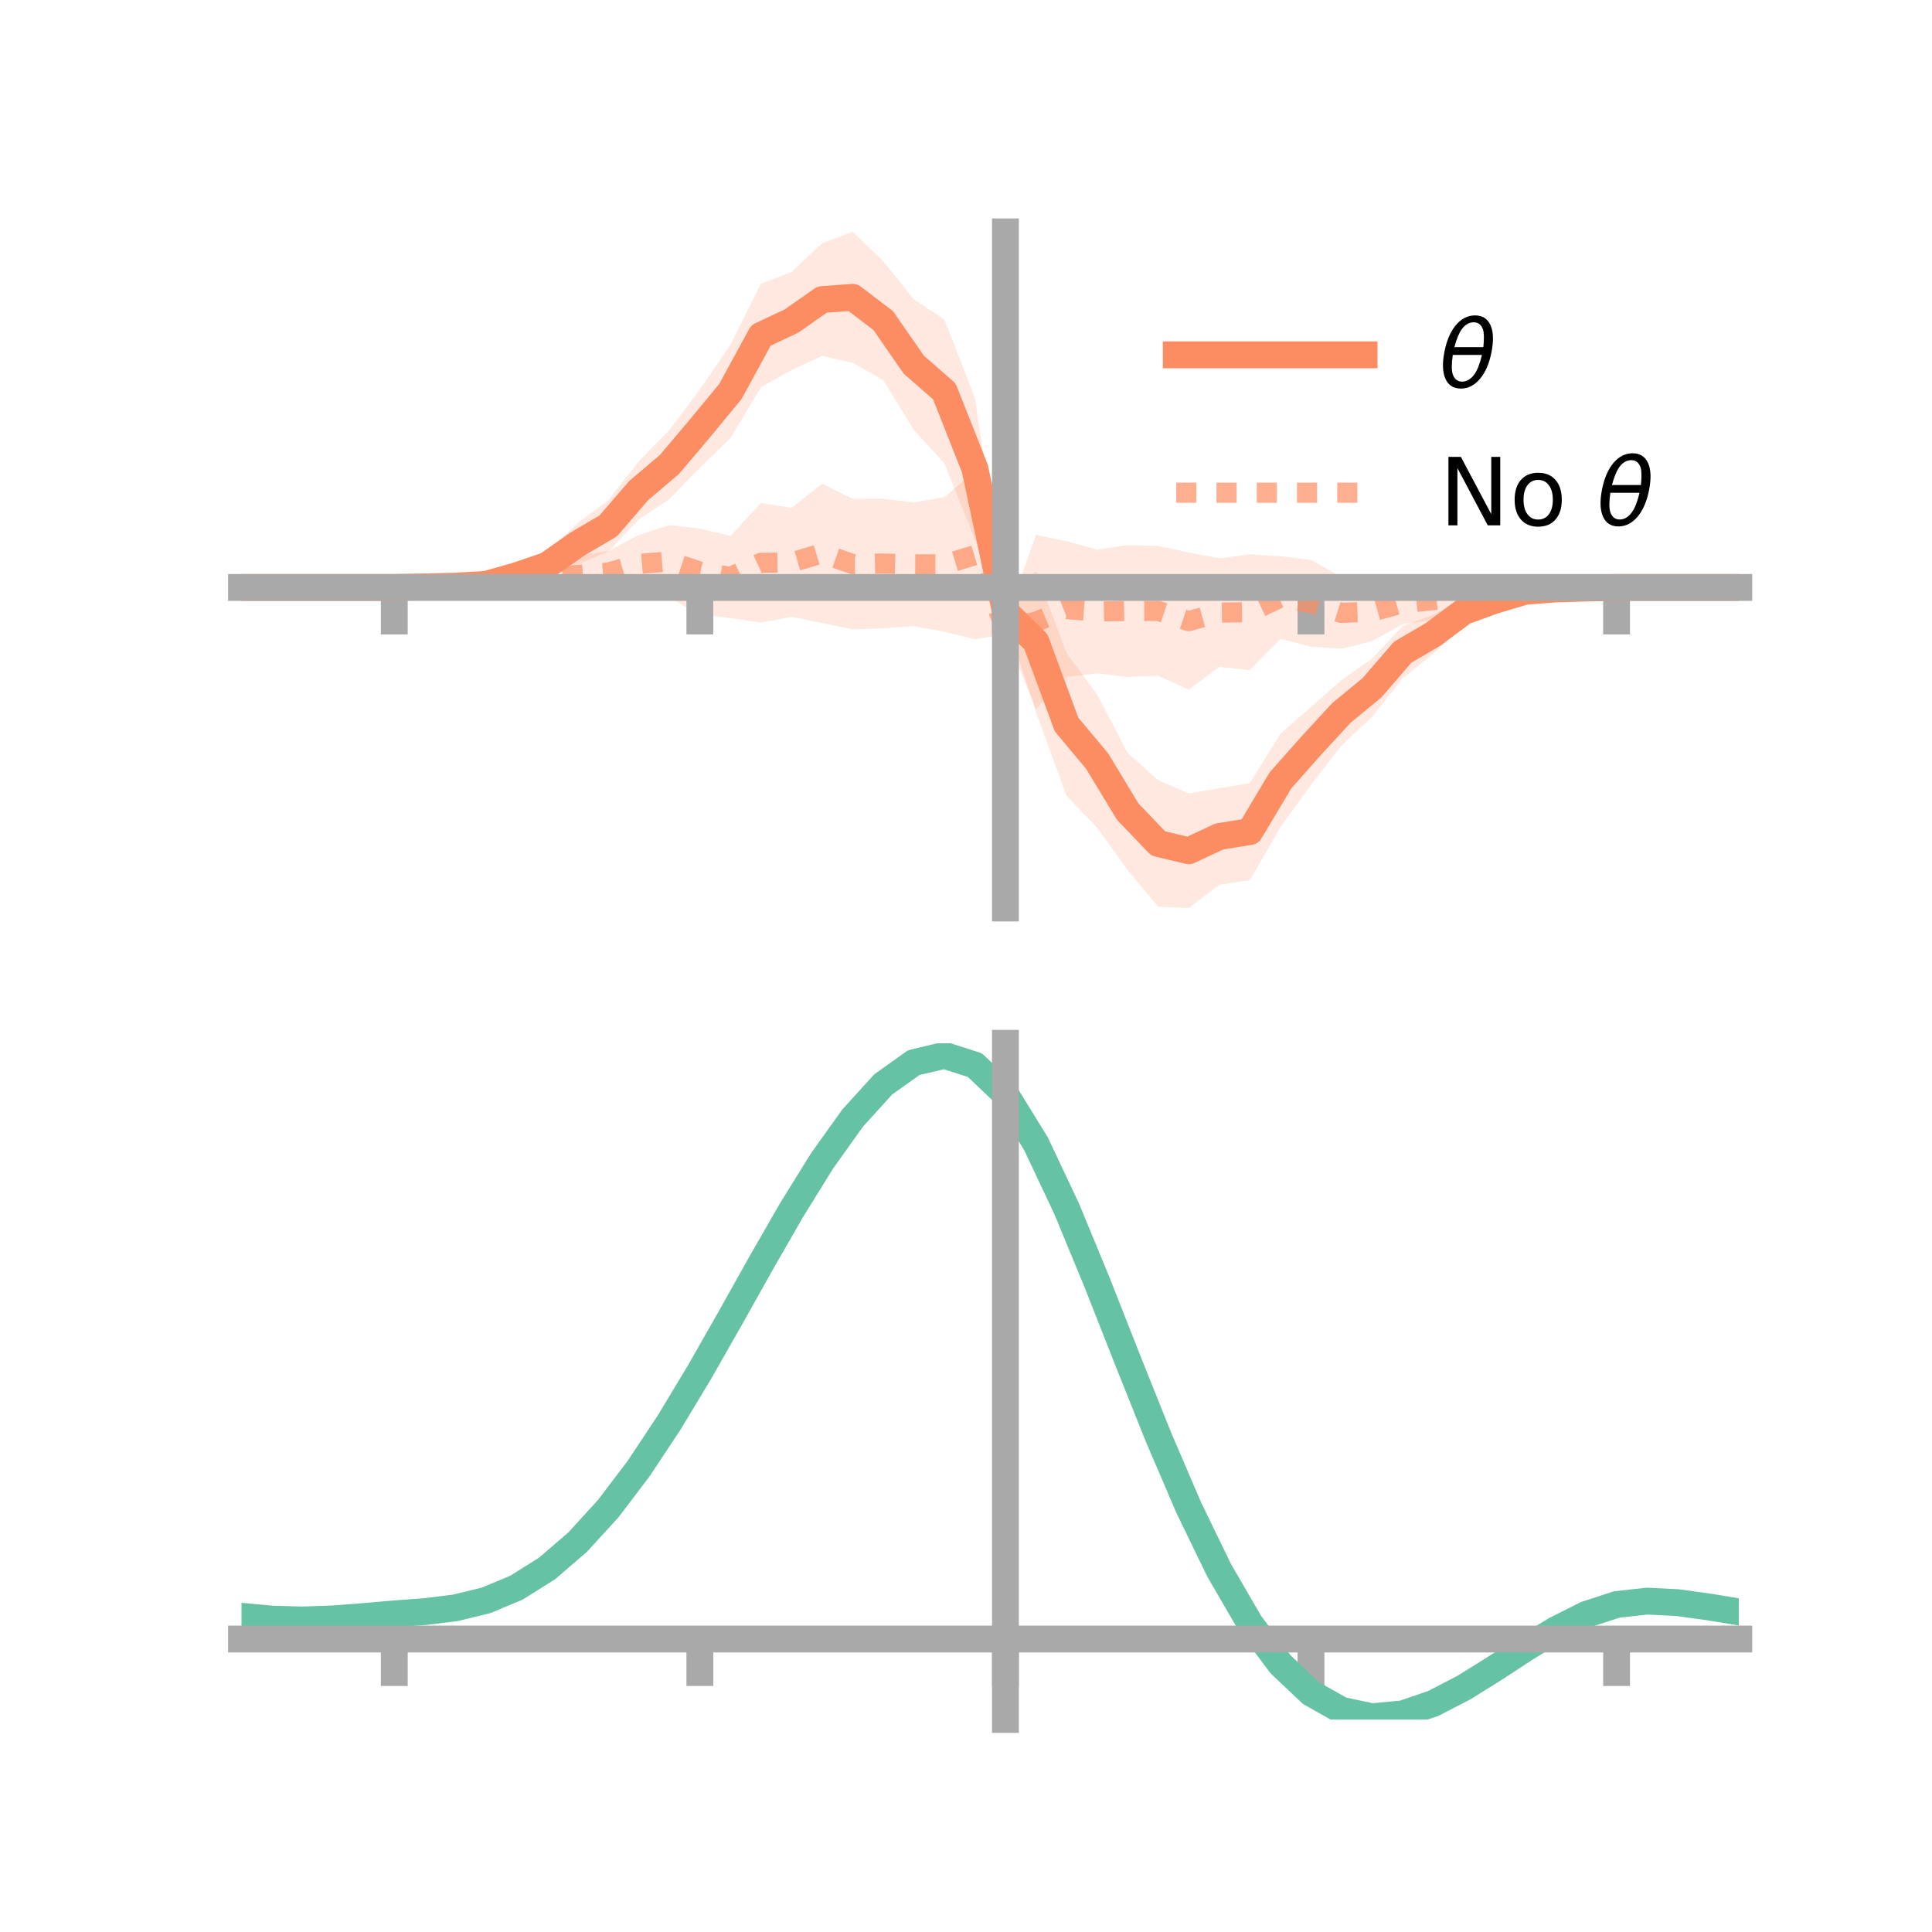 <?xml version="1.0" encoding="utf-8" standalone="no"?>
<!DOCTYPE svg PUBLIC "-//W3C//DTD SVG 1.1//EN"
  "http://www.w3.org/Graphics/SVG/1.1/DTD/svg11.dtd">
<!-- Created with matplotlib (https://matplotlib.org/) -->
<svg height="144pt" version="1.1" viewBox="0 0 144 144" width="144pt" xmlns="http://www.w3.org/2000/svg" xmlns:xlink="http://www.w3.org/1999/xlink">
 <defs>
  <style type="text/css">*{stroke-linecap:butt;stroke-linejoin:round;}</style>
 </defs>
 <g id="figure_1">
  <g id="patch_1">
   <path d="M 0 144 
L 144 144 
L 144 0 
L 0 0 
z
" style="fill:none;"/>
  </g>
  <g id="axes_1">
   <g id="patch_2">
    <path d="M 18 67.68 
L 129.6 67.68 
L 129.6 17.28 
L 18 17.28 
z
" style="fill:none;"/>
   </g>
   <g id="PolyCollection_1">
    <path clip-path="url(#p8bf6a89146)" d="M 18 43.785 
L 18 43.785 
L 20.278 43.785 
L 22.555 43.785 
L 24.833 43.785 
L 27.11 43.785 
L 29.388 43.785 
L 31.665 43.639 
L 33.943 43.384 
L 36.22 43.079 
L 38.498 41.965 
L 40.776 41.126 
L 43.053 38.995 
L 45.331 37.291 
L 47.608 34.39 
L 49.886 32.059 
L 52.163 29.022 
L 54.441 25.705 
L 56.718 21.14 
L 58.996 20.273 
L 61.273 18.133 
L 63.551 17.28 
L 65.829 19.457 
L 68.106 22.318 
L 70.384 23.813 
L 72.661 29.65 
L 74.939 45.124 
L 77.216 42.588 
L 79.494 48.686 
L 81.771 51.764 
L 84.049 56.123 
L 86.327 58.152 
L 88.604 59.142 
L 90.882 58.748 
L 93.159 58.362 
L 95.437 54.689 
L 97.714 52.697 
L 99.992 50.684 
L 102.269 49.087 
L 104.547 46.667 
L 106.824 45.831 
L 109.102 44.572 
L 111.38 43.819 
L 113.657 43.63 
L 115.935 43.589 
L 118.212 43.73 
L 120.49 43.785 
L 122.767 43.785 
L 125.045 43.785 
L 127.322 43.785 
L 129.6 43.785 
L 129.6 43.785 
L 129.6 43.785 
L 127.322 43.785 
L 125.045 43.785 
L 122.767 43.785 
L 120.49 43.786 
L 118.212 43.932 
L 115.935 44.203 
L 113.657 44.521 
L 111.38 45.685 
L 109.102 46.583 
L 106.824 48.725 
L 104.547 50.557 
L 102.269 53.419 
L 99.992 55.57 
L 97.714 58.497 
L 95.437 61.649 
L 93.159 65.602 
L 90.882 65.946 
L 88.604 67.68 
L 86.327 67.584 
L 84.049 64.852 
L 81.771 61.684 
L 79.494 59.32 
L 77.216 53.083 
L 74.939 46.064 
L 72.661 40.181 
L 70.384 34.524 
L 68.106 32.036 
L 65.829 28.328 
L 63.551 27.039 
L 61.273 26.526 
L 58.996 27.582 
L 56.718 28.86 
L 54.441 32.65 
L 52.163 34.855 
L 49.886 37.199 
L 47.608 38.727 
L 45.331 41.112 
L 43.053 42.079 
L 40.776 43.138 
L 38.498 43.863 
L 36.22 44.037 
L 33.943 43.99 
L 31.665 43.844 
L 29.388 43.786 
L 27.11 43.785 
L 24.833 43.785 
L 22.555 43.785 
L 20.278 43.785 
L 18 43.785 
z
" style="fill:#fc8d62;fill-opacity:0.2;"/>
   </g>
   <g id="PolyCollection_2">
    <path clip-path="url(#p8bf6a89146)" d="M 18 43.785 
L 18 43.785 
L 20.278 43.785 
L 22.555 43.785 
L 24.833 43.785 
L 27.11 43.785 
L 29.388 43.785 
L 31.665 43.623 
L 33.943 43.286 
L 36.22 43.127 
L 38.498 42.398 
L 40.776 42.12 
L 43.053 41.395 
L 45.331 41.081 
L 47.608 39.868 
L 49.886 39.141 
L 52.163 39.393 
L 54.441 39.952 
L 56.718 37.489 
L 58.996 37.855 
L 61.273 36.055 
L 63.551 37.172 
L 65.829 37.182 
L 68.106 37.446 
L 70.384 37.053 
L 72.661 35.116 
L 74.939 46.294 
L 77.216 39.864 
L 79.494 40.34 
L 81.771 40.964 
L 84.049 40.625 
L 86.327 40.696 
L 88.604 41.179 
L 90.882 41.614 
L 93.159 41.317 
L 95.437 41.46 
L 97.714 41.728 
L 99.992 43.012 
L 102.269 43.392 
L 104.547 43.39 
L 106.824 43.257 
L 109.102 43.483 
L 111.38 43.419 
L 113.657 43.406 
L 115.935 43.654 
L 118.212 43.719 
L 120.49 43.785 
L 122.767 43.785 
L 125.045 43.785 
L 127.322 43.785 
L 129.6 43.785 
L 129.6 43.785 
L 129.6 43.785 
L 127.322 43.785 
L 125.045 43.785 
L 122.767 43.785 
L 120.49 43.786 
L 118.212 43.943 
L 115.935 44.289 
L 113.657 44.471 
L 111.38 45.15 
L 109.102 45.44 
L 106.824 46.207 
L 104.547 46.523 
L 102.269 47.788 
L 99.992 48.352 
L 97.714 48.199 
L 95.437 47.622 
L 93.159 49.942 
L 90.882 49.707 
L 88.604 51.408 
L 86.327 50.369 
L 84.049 50.454 
L 81.771 50.187 
L 79.494 50.458 
L 77.216 52.823 
L 74.939 47.287 
L 72.661 47.645 
L 70.384 47.087 
L 68.106 46.668 
L 65.829 46.829 
L 63.551 46.911 
L 61.273 46.437 
L 58.996 45.982 
L 56.718 46.409 
L 54.441 46.065 
L 52.163 45.816 
L 49.886 44.555 
L 47.608 44.204 
L 45.331 44.278 
L 43.053 44.316 
L 40.776 44.156 
L 38.498 44.215 
L 36.22 44.187 
L 33.943 43.933 
L 31.665 43.859 
L 29.388 43.785 
L 27.11 43.785 
L 24.833 43.785 
L 22.555 43.785 
L 20.278 43.785 
L 18 43.785 
z
" style="fill:#fc8d62;fill-opacity:0.2;"/>
   </g>
   <g id="matplotlib.axis_1">
    <g id="xtick_1">
     <g id="line2d_1">
      <defs>
       <path d="M 0 0 
L 0 3.5 
" id="mc717da5dce" style="stroke:#a9a9a9;stroke-width:2;"/>
      </defs>
      <g>
       <use style="fill:#a9a9a9;stroke:#a9a9a9;stroke-width:2;" x="29.388" xlink:href="#mc717da5dce" y="43.785"/>
      </g>
     </g>
    </g>
    <g id="xtick_2">
     <g id="line2d_2">
      <g>
       <use style="fill:#a9a9a9;stroke:#a9a9a9;stroke-width:2;" x="52.163" xlink:href="#mc717da5dce" y="43.785"/>
      </g>
     </g>
    </g>
    <g id="xtick_3">
     <g id="line2d_3">
      <g>
       <use style="fill:#a9a9a9;stroke:#a9a9a9;stroke-width:2;" x="74.939" xlink:href="#mc717da5dce" y="43.785"/>
      </g>
     </g>
    </g>
    <g id="xtick_4">
     <g id="line2d_4">
      <g>
       <use style="fill:#a9a9a9;stroke:#a9a9a9;stroke-width:2;" x="97.714" xlink:href="#mc717da5dce" y="43.785"/>
      </g>
     </g>
    </g>
    <g id="xtick_5">
     <g id="line2d_5">
      <g>
       <use style="fill:#a9a9a9;stroke:#a9a9a9;stroke-width:2;" x="120.49" xlink:href="#mc717da5dce" y="43.785"/>
      </g>
     </g>
    </g>
   </g>
   <g id="matplotlib.axis_2"/>
   <g id="line2d_6">
    <path clip-path="url(#p8bf6a89146)" d="M 18 43.785 
L 20.278 43.785 
L 22.555 43.785 
L 24.833 43.785 
L 27.11 43.785 
L 29.388 43.785 
L 31.665 43.742 
L 33.943 43.687 
L 36.22 43.558 
L 38.498 42.914 
L 40.776 42.132 
L 43.053 40.537 
L 45.331 39.201 
L 47.608 36.558 
L 49.886 34.629 
L 52.163 31.938 
L 54.441 29.178 
L 56.718 25 
L 58.996 23.927 
L 61.273 22.33 
L 63.551 22.159 
L 65.829 23.893 
L 68.106 27.177 
L 70.384 29.169 
L 72.661 34.916 
L 74.939 45.594 
L 77.216 47.836 
L 79.494 54.003 
L 81.771 56.724 
L 84.049 60.487 
L 86.327 62.868 
L 88.604 63.411 
L 90.882 62.347 
L 93.159 61.982 
L 95.437 58.169 
L 97.714 55.597 
L 99.992 53.127 
L 102.269 51.253 
L 104.547 48.612 
L 106.824 47.278 
L 109.102 45.578 
L 111.38 44.752 
L 113.657 44.075 
L 115.935 43.896 
L 118.212 43.831 
L 120.49 43.785 
L 122.767 43.785 
L 125.045 43.785 
L 127.322 43.785 
L 129.6 43.785 
" style="fill:none;stroke:#fc8d62;stroke-linecap:square;stroke-width:2;"/>
   </g>
   <g id="line2d_7">
    <path clip-path="url(#p8bf6a89146)" d="M 18 43.785 
L 20.278 43.785 
L 22.555 43.785 
L 24.833 43.785 
L 27.11 43.785 
L 29.388 43.785 
L 31.665 43.741 
L 33.943 43.61 
L 36.22 43.657 
L 38.498 43.306 
L 40.776 43.138 
L 43.053 42.856 
L 45.331 42.679 
L 47.608 42.036 
L 49.886 41.848 
L 52.163 42.605 
L 54.441 43.008 
L 56.718 41.949 
L 58.996 41.919 
L 61.273 41.246 
L 63.551 42.041 
L 65.829 42.006 
L 68.106 42.057 
L 70.384 42.07 
L 72.661 41.38 
L 74.939 46.79 
L 77.216 46.344 
L 79.494 45.399 
L 81.771 45.576 
L 84.049 45.54 
L 86.327 45.533 
L 88.604 46.293 
L 90.882 45.661 
L 93.159 45.63 
L 95.437 44.541 
L 97.714 44.963 
L 99.992 45.682 
L 102.269 45.59 
L 104.547 44.957 
L 106.824 44.732 
L 109.102 44.462 
L 111.38 44.285 
L 113.657 43.939 
L 115.935 43.971 
L 118.212 43.831 
L 120.49 43.785 
L 122.767 43.785 
L 125.045 43.785 
L 127.322 43.785 
L 129.6 43.785 
" style="fill:none;stroke:#fc8d62;stroke-dasharray:1.5,1.5;stroke-dashoffset:0;stroke-opacity:0.7;stroke-width:1.5;"/>
   </g>
   <g id="patch_3">
    <path d="M 74.939 67.68 
L 74.939 17.28 
" style="fill:none;stroke:#a9a9a9;stroke-linecap:square;stroke-linejoin:miter;stroke-width:2;"/>
   </g>
   <g id="patch_4">
    <path d="M 129.6 67.68 
L 129.6 17.28 
" style="fill:none;"/>
   </g>
   <g id="patch_5">
    <path d="M 18 43.785 
L 129.6 43.785 
" style="fill:none;stroke:#a9a9a9;stroke-linecap:square;stroke-linejoin:miter;stroke-width:2;"/>
   </g>
   <g id="patch_6">
    <path d="M 18 17.28 
L 129.6 17.28 
" style="fill:none;"/>
   </g>
   <g id="legend_1">
    <g id="line2d_8">
     <path d="M 87.67 26.449 
L 101.67 26.449 
" style="fill:none;stroke:#fc8d62;stroke-linecap:square;stroke-width:2;"/>
    </g>
    <g id="line2d_9"/>
    <g id="text_1">
     <!-- $\theta$ -->
     <g transform="translate(107.27 28.899)scale(0.07 -0.07)">
      <defs>
       <path d="M 45.516 34.672 
L 14.453 34.672 
Q 12.359 20.062 14.5 13.875 
Q 17.188 6.25 24.469 6.25 
Q 31.781 6.25 37.359 13.922 
Q 42.234 20.656 45.516 34.672 
z
M 47.016 42.969 
Q 48.344 56.844 46.625 61.719 
Q 43.953 69.438 36.766 69.438 
Q 29.297 69.438 23.828 61.812 
Q 19.531 55.672 16.156 42.969 
z
M 38.188 76.766 
Q 49.906 76.766 54.594 66.406 
Q 59.281 56.109 55.719 37.844 
Q 52.203 19.625 43.453 9.281 
Q 34.766 -1.125 23.047 -1.125 
Q 11.281 -1.125 6.641 9.281 
Q 2 19.625 5.516 37.844 
Q 9.078 56.109 17.719 66.406 
Q 26.422 76.766 38.188 76.766 
z
" id="DejaVuSans-Oblique-952"/>
      </defs>
      <use transform="translate(0 0.234)" xlink:href="#DejaVuSans-Oblique-952"/>
     </g>
    </g>
    <g id="line2d_10">
     <path d="M 87.67 36.724 
L 101.67 36.724 
" style="fill:none;stroke:#fc8d62;stroke-dasharray:1.5,1.5;stroke-dashoffset:0;stroke-opacity:0.7;stroke-width:1.5;"/>
    </g>
    <g id="line2d_11"/>
    <g id="text_2">
     <!-- No $\theta$ -->
     <g transform="translate(107.27 39.174)scale(0.07 -0.07)">
      <defs>
       <path d="M 9.812 72.906 
L 23.094 72.906 
L 55.422 11.922 
L 55.422 72.906 
L 64.984 72.906 
L 64.984 0 
L 51.703 0 
L 19.391 60.984 
L 19.391 0 
L 9.812 0 
z
" id="DejaVuSans-78"/>
       <path d="M 30.609 48.391 
Q 23.391 48.391 19.188 42.75 
Q 14.984 37.109 14.984 27.297 
Q 14.984 17.484 19.156 11.844 
Q 23.344 6.203 30.609 6.203 
Q 37.797 6.203 41.984 11.859 
Q 46.188 17.531 46.188 27.297 
Q 46.188 37.016 41.984 42.703 
Q 37.797 48.391 30.609 48.391 
z
M 30.609 56 
Q 42.328 56 49.016 48.375 
Q 55.719 40.766 55.719 27.297 
Q 55.719 13.875 49.016 6.219 
Q 42.328 -1.422 30.609 -1.422 
Q 18.844 -1.422 12.172 6.219 
Q 5.516 13.875 5.516 27.297 
Q 5.516 40.766 12.172 48.375 
Q 18.844 56 30.609 56 
z
" id="DejaVuSans-111"/>
       <path id="DejaVuSans-32"/>
      </defs>
      <use transform="translate(0 0.234)" xlink:href="#DejaVuSans-78"/>
      <use transform="translate(74.805 0.234)" xlink:href="#DejaVuSans-111"/>
      <use transform="translate(135.986 0.234)" xlink:href="#DejaVuSans-32"/>
      <use transform="translate(167.773 0.234)" xlink:href="#DejaVuSans-Oblique-952"/>
     </g>
    </g>
   </g>
  </g>
  <g id="axes_2">
   <g id="patch_7">
    <path d="M 18 128.16 
L 129.6 128.16 
L 129.6 77.76 
L 18 77.76 
z
" style="fill:none;"/>
   </g>
   <g id="PolyCollection_3">
    <path clip-path="url(#p55800e6b3d)" d="M 18 120.507 
L 18 120.431 
L 20.278 120.651 
L 22.555 120.714 
L 24.833 120.627 
L 27.11 120.442 
L 29.388 120.236 
L 31.665 120.06 
L 33.943 119.774 
L 36.22 119.215 
L 38.498 118.257 
L 40.776 116.806 
L 43.053 114.812 
L 45.331 112.266 
L 47.608 109.198 
L 49.886 105.68 
L 52.163 101.811 
L 54.441 97.721 
L 56.718 93.565 
L 58.996 89.518 
L 61.273 85.768 
L 63.551 82.515 
L 65.829 79.962 
L 68.106 78.311 
L 70.384 77.76 
L 72.661 78.499 
L 74.939 80.697 
L 77.216 84.445 
L 79.494 89.339 
L 81.771 94.93 
L 84.049 100.798 
L 86.327 106.577 
L 88.604 111.966 
L 90.882 116.731 
L 93.159 120.707 
L 95.437 123.799 
L 97.714 125.977 
L 99.992 127.269 
L 102.269 127.753 
L 104.547 127.545 
L 106.824 126.782 
L 109.102 125.622 
L 111.38 124.227 
L 113.657 122.76 
L 115.935 121.382 
L 118.212 120.248 
L 120.49 119.507 
L 122.767 119.257 
L 125.045 119.377 
L 127.322 119.702 
L 129.6 120.09 
L 129.6 120.192 
L 129.6 120.192 
L 127.322 119.831 
L 125.045 119.527 
L 122.767 119.42 
L 120.49 119.676 
L 118.212 120.425 
L 115.935 121.583 
L 113.657 123 
L 111.38 124.513 
L 109.102 125.954 
L 106.824 127.151 
L 104.547 127.937 
L 102.269 128.16 
L 99.992 127.686 
L 97.714 126.414 
L 95.437 124.281 
L 93.159 121.268 
L 90.882 117.405 
L 88.604 112.783 
L 86.327 107.556 
L 84.049 101.946 
L 81.771 96.245 
L 79.494 90.81 
L 77.216 86.049 
L 74.939 82.405 
L 72.661 80.273 
L 70.384 79.559 
L 68.106 80.095 
L 65.829 81.69 
L 63.551 84.151 
L 61.273 87.279 
L 58.996 90.879 
L 56.718 94.757 
L 54.441 98.734 
L 52.163 102.643 
L 49.886 106.338 
L 47.608 109.698 
L 45.331 112.631 
L 43.053 115.074 
L 40.776 117 
L 38.498 118.414 
L 36.22 119.355 
L 33.943 119.903 
L 31.665 120.18 
L 29.388 120.344 
L 27.11 120.533 
L 24.833 120.699 
L 22.555 120.77 
L 20.278 120.708 
L 18 120.507 
z
" style="fill:#66c2a5;fill-opacity:0.2;"/>
   </g>
   <g id="matplotlib.axis_3">
    <g id="xtick_6">
     <g id="line2d_12">
      <g>
       <use style="fill:#a9a9a9;stroke:#a9a9a9;stroke-width:2;" x="29.388" xlink:href="#mc717da5dce" y="122.165"/>
      </g>
     </g>
    </g>
    <g id="xtick_7">
     <g id="line2d_13">
      <g>
       <use style="fill:#a9a9a9;stroke:#a9a9a9;stroke-width:2;" x="52.163" xlink:href="#mc717da5dce" y="122.165"/>
      </g>
     </g>
    </g>
    <g id="xtick_8">
     <g id="line2d_14">
      <g>
       <use style="fill:#a9a9a9;stroke:#a9a9a9;stroke-width:2;" x="74.939" xlink:href="#mc717da5dce" y="122.165"/>
      </g>
     </g>
    </g>
    <g id="xtick_9">
     <g id="line2d_15">
      <g>
       <use style="fill:#a9a9a9;stroke:#a9a9a9;stroke-width:2;" x="97.714" xlink:href="#mc717da5dce" y="122.165"/>
      </g>
     </g>
    </g>
    <g id="xtick_10">
     <g id="line2d_16">
      <g>
       <use style="fill:#a9a9a9;stroke:#a9a9a9;stroke-width:2;" x="120.49" xlink:href="#mc717da5dce" y="122.165"/>
      </g>
     </g>
    </g>
   </g>
   <g id="matplotlib.axis_4"/>
   <g id="line2d_17">
    <path clip-path="url(#p55800e6b3d)" d="M 18 120.469 
L 20.278 120.68 
L 22.555 120.742 
L 24.833 120.663 
L 27.11 120.487 
L 29.388 120.29 
L 31.665 120.12 
L 33.943 119.839 
L 36.22 119.285 
L 38.498 118.335 
L 40.776 116.903 
L 43.053 114.943 
L 45.331 112.448 
L 47.608 109.448 
L 49.886 106.009 
L 52.163 102.227 
L 54.441 98.227 
L 56.718 94.161 
L 58.996 90.198 
L 61.273 86.524 
L 63.551 83.333 
L 65.829 80.826 
L 68.106 79.203 
L 70.384 78.66 
L 72.661 79.386 
L 74.939 81.551 
L 77.216 85.247 
L 79.494 90.074 
L 81.771 95.588 
L 84.049 101.372 
L 86.327 107.066 
L 88.604 112.375 
L 90.882 117.068 
L 93.159 120.987 
L 95.437 124.04 
L 97.714 126.195 
L 99.992 127.477 
L 102.269 127.957 
L 104.547 127.741 
L 106.824 126.967 
L 109.102 125.788 
L 111.38 124.37 
L 113.657 122.88 
L 115.935 121.482 
L 118.212 120.336 
L 120.49 119.591 
L 122.767 119.338 
L 125.045 119.452 
L 127.322 119.766 
L 129.6 120.141 
" style="fill:none;stroke:#66c2a5;stroke-linecap:square;stroke-width:2;"/>
   </g>
   <g id="patch_8">
    <path d="M 74.939 128.16 
L 74.939 77.76 
" style="fill:none;stroke:#a9a9a9;stroke-linecap:square;stroke-linejoin:miter;stroke-width:2;"/>
   </g>
   <g id="patch_9">
    <path d="M 129.6 128.16 
L 129.6 77.76 
" style="fill:none;"/>
   </g>
   <g id="patch_10">
    <path d="M 18 122.165 
L 129.6 122.165 
" style="fill:none;stroke:#a9a9a9;stroke-linecap:square;stroke-linejoin:miter;stroke-width:2;"/>
   </g>
   <g id="patch_11">
    <path d="M 18 77.76 
L 129.6 77.76 
" style="fill:none;"/>
   </g>
  </g>
 </g>
 <defs>
  <clipPath id="p8bf6a89146">
   <rect height="50.4" width="111.6" x="18" y="17.28"/>
  </clipPath>
  <clipPath id="p55800e6b3d">
   <rect height="50.4" width="111.6" x="18" y="77.76"/>
  </clipPath>
 </defs>
</svg>
